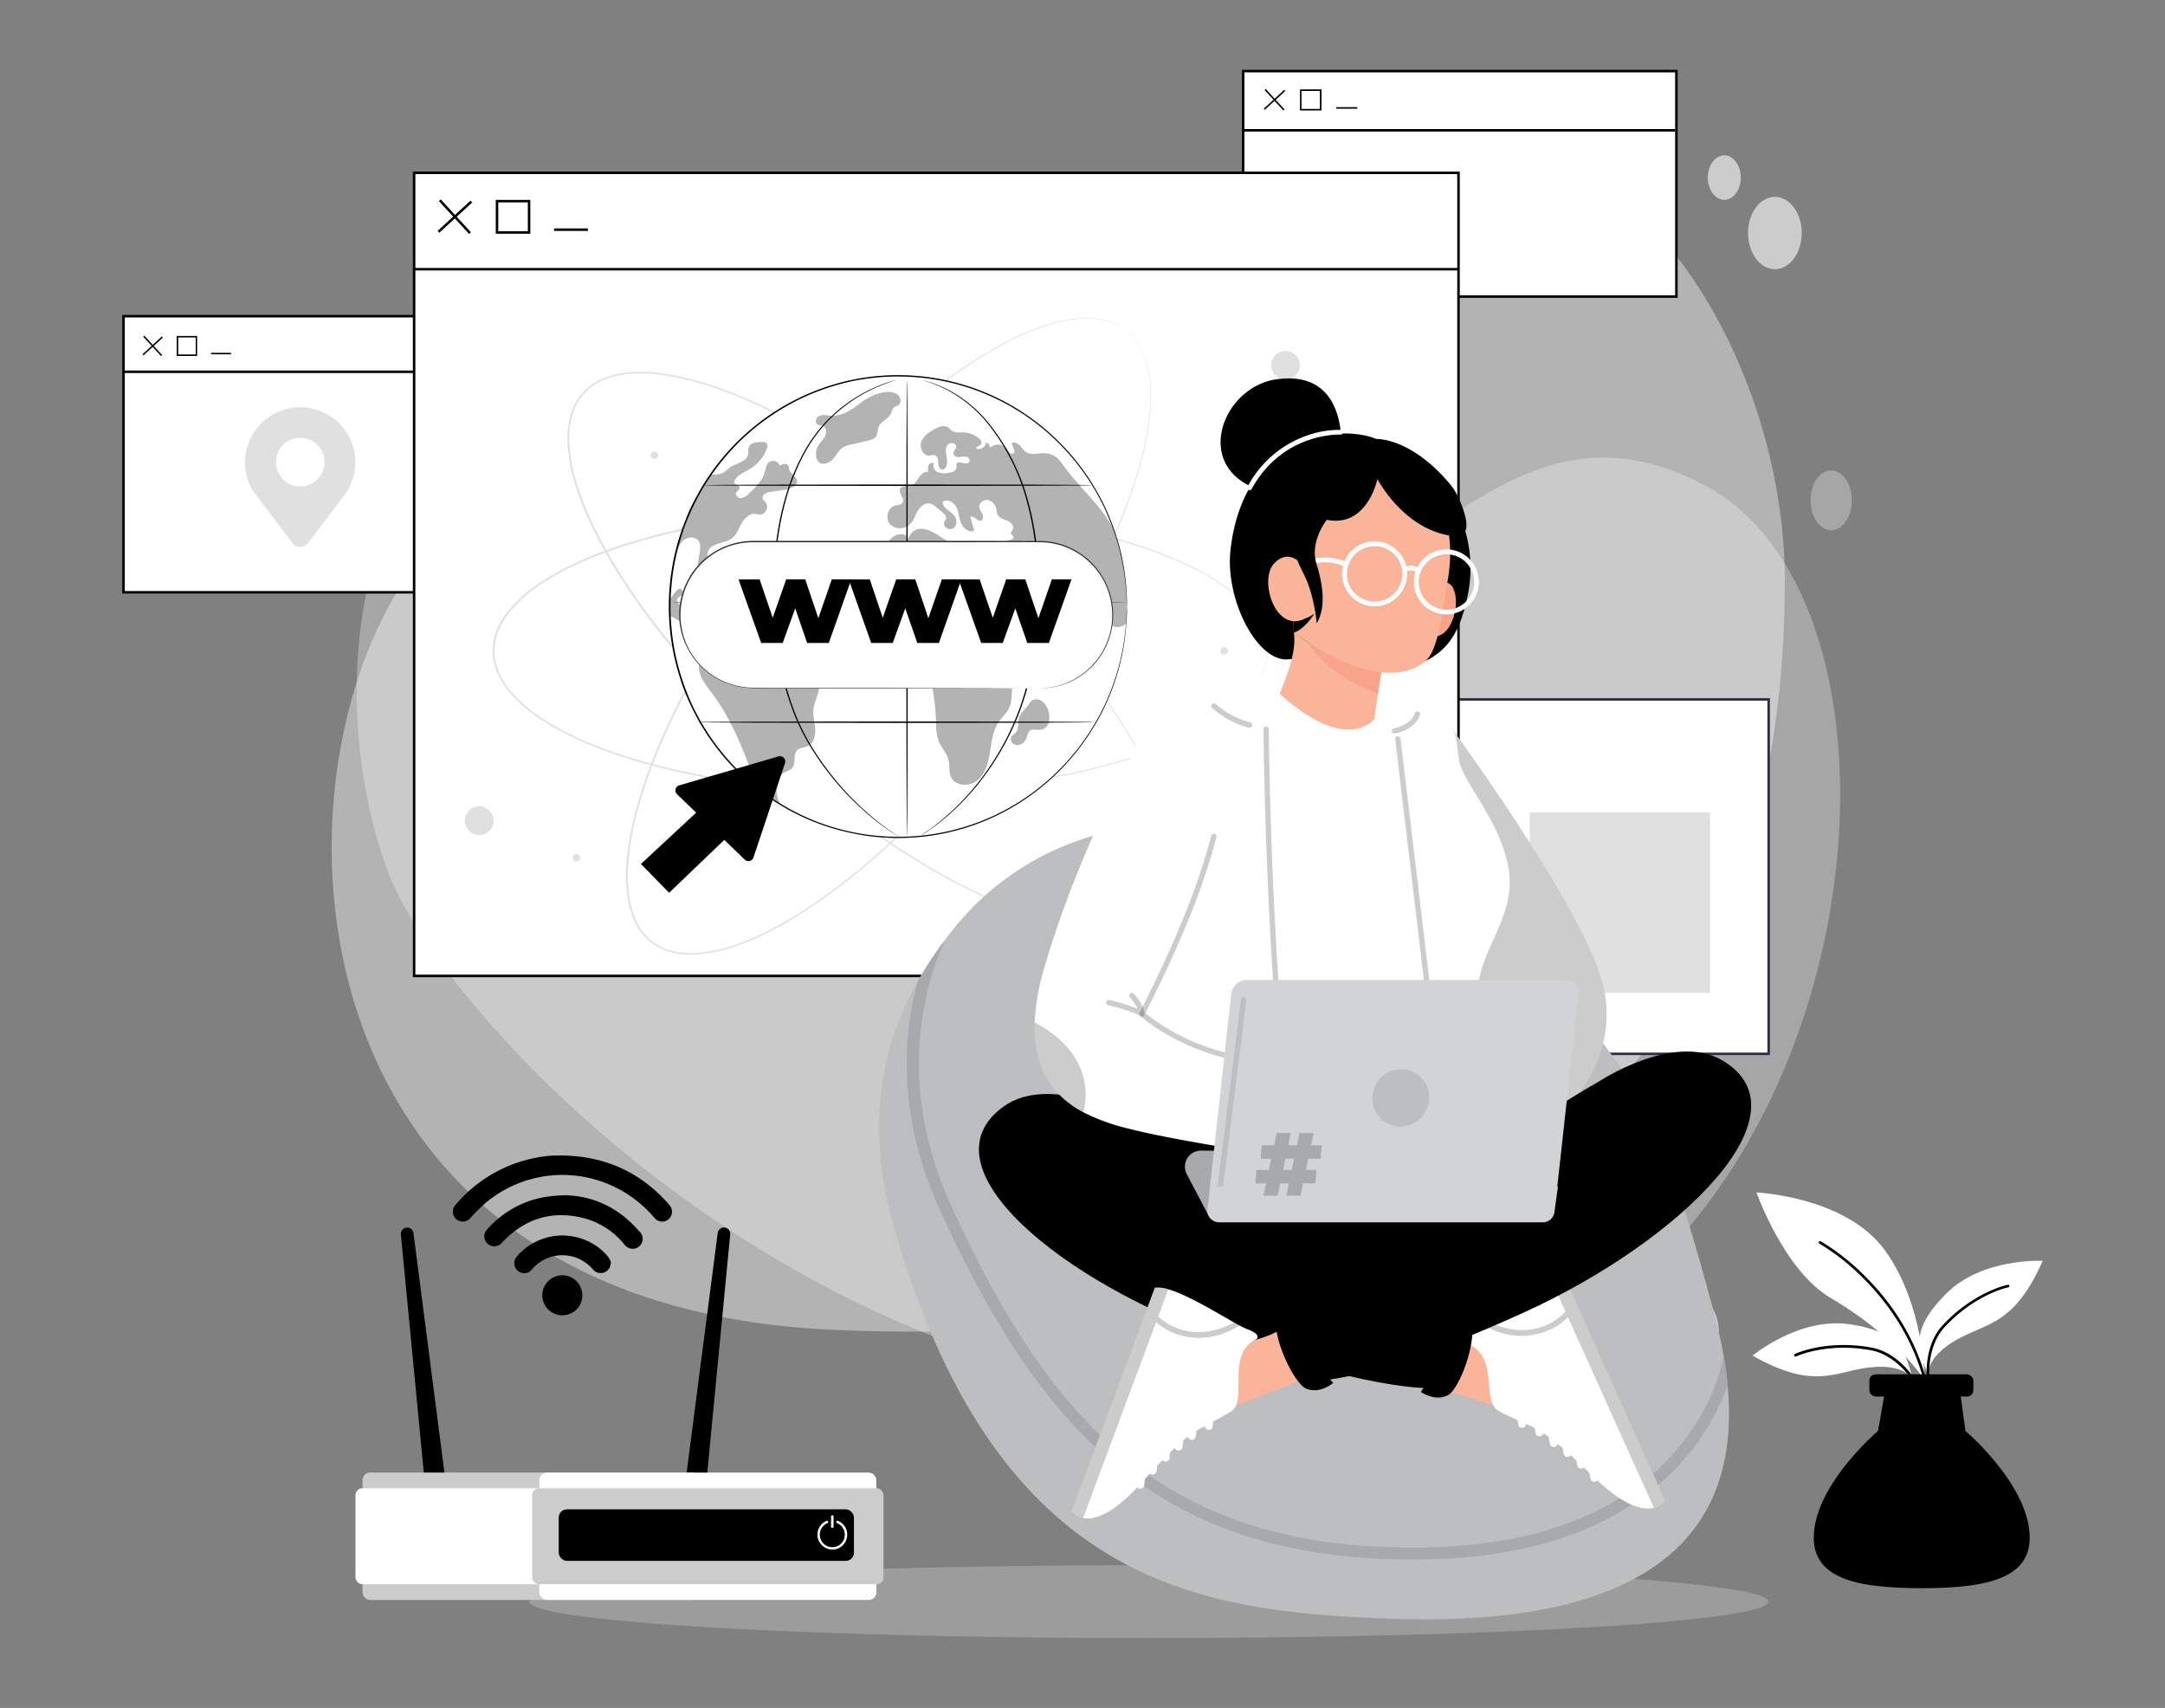  <!DOCTYPE svg PUBLIC "-//W3C//DTD SVG 1.1//EN" "http://www.w3.org/Graphics/SVG/1.1/DTD/svg11.dtd">
<svg id="ed48086c-dc68-4a6e-9db4-b7b5d39ece8b" data-name="f3ce6fc7-bade-429d-9d09-f9fee46ab0fd" xmlns="http://www.w3.org/2000/svg" width="865.76" height="682.89" viewBox="0 0 865.76 682.89">
<rect x="0" y="0" width="865.76" height="682.89" fill="#808080" stroke="none"/>
<defs>
<style xmlns="http://www.w3.org/1999/xhtml">*, ::after, ::before { box-sizing: border-box; }
img, svg { vertical-align: middle; }
</style>
<style xmlns="http://www.w3.org/1999/xhtml">*, body, html { -webkit-font-smoothing: antialiased; }
img, svg { max-width: 100%; }
</style>
</defs>
<g opacity="0.6">
<g opacity="0.5">
<path d="M458.53,242.56c-26.38-5.24-51.39-19.71-73-41.65-32.23-32.77-99.67-88.54-164-60.76-88.74,38.31-89.14,149.14-66,209.35S342.57,586,555.06,558c190.15-25.1,227.2-312.44,125.79-364.44C592.89,148.42,562.88,263.32,458.53,242.56Z" fill="#ffffff" data-primary="true"/>
</g>
<g opacity="0.5">
<ellipse cx="732.27" cy="200.04" rx="8.25" ry="11.96" fill="#ffffff" data-primary="true"/>
</g>
<path d="M194,121.28c2.54-.63,5.09,1.26,6,4.51,1.52,5.55-2.45,11.76-7.81,9h0C187.52,130.15,189.53,122.38,194,121.28Z" fill="#ffffff" data-primary="true"/>
<ellipse cx="709.76" cy="93.17" rx="10.74" ry="14.47" fill="#ffffff" data-primary="true"/>
<g opacity="0.8">
<path d="M226.53,109.87c1.62,7.77-1.75,15.84-7.52,18s-11.76-2.36-13.37-10.13,1.75-15.84,7.52-18S224.91,102.09,226.53,109.87Z" fill="#ffffff" data-primary="true"/>
</g>
<path d="M655.82,545.35c2.4-1.25,5.17,0,6.5,2.94,2.25,5.07-.8,12.17-6.44,10.77h0C650.7,555.69,651.61,547.55,655.82,545.35Z" fill="#ffffff" data-primary="true"/>
<path d="M686.23,526c2.66,7.24.47,16-4.9,19.59s-11.88.64-14.54-6.6-.47-16,4.9-19.59S683.57,518.75,686.23,526Z" fill="#ffffff" data-primary="true"/>
<path d="M696.13,71c0,4.92-3,8.9-6.6,8.9s-6.61-4-6.61-8.9,3-8.9,6.61-8.9S696.13,66.11,696.13,71Z" fill="#ffffff" data-primary="true"/>
</g>
<g opacity="0.4">
<path d="M713.73,232.29c0-79.52-49.15-166.66-110.32-171.93-1.07-.09-2.16-.17-3.25-.24C512.47,54.62,505.79,198.7,426.45,215s-139.93-65.78-234.86-12.26c-85.26,48.07-108.36,318.2,142.16,329C534.18,540.39,713.76,469.54,713.73,232.29Z" fill="#ffffff" data-primary="true"/>
</g>
<rect x="49.39" y="126.43" width="157.22" height="110.39" fill="#fff"/>
<path d="M207.11,237.32H48.89V125.92H207.11Zm-157.22-1H206.11V126.92H49.89Z" fill="#000000" data-secondary="true"/>
<path d="M142.12,184.88A22.06,22.06,0,1,0,101,196h0l.07.09c.84,1.42,1.9,2.45,3,4l12.81,17a4,4,0,0,0,5.57.78,3.61,3.61,0,0,0,.78-.78l12.6-16.66a47.21,47.21,0,0,0,3.2-4.25V196h0A22,22,0,0,0,142.12,184.88Zm-22.06,9.6a9.71,9.71,0,1,1,9.71-9.71h0a9.7,9.7,0,0,1-9.7,9.7Z" fill="#e0e0e0"/>
<rect x="49.39" y="148.15" width="155.84" height="1" fill="#000000" data-secondary="true"/>
<rect x="497.13" y="28.42" width="173.24" height="90.17" fill="#fff"/>
<path d="M670.87,119.09H496.63V27.92H670.87Zm-173.24-1H669.87V28.92H497.63Z" fill="#000000" data-secondary="true"/>
<rect x="505.46" y="279.65" width="201.81" height="141.71" fill="#fff" stroke="#2f2e41" stroke-miterlimit="10"/>
<path d="M525.37,289.68a53.16,53.16,0,0,1-5.56,5.47,51.23,51.23,0,0,1-5.91,5,55.12,55.12,0,0,1,5.56-5.46A52.33,52.33,0,0,1,525.37,289.68Z" fill="#263238"/>
<path d="M524.89,300.61a51.1,51.1,0,0,1-5.46-5.55,52.14,52.14,0,0,1-5-5.9A100.39,100.39,0,0,1,524.89,300.61Z" fill="#263238"/>
<path d="M545.41,300.38a6.07,6.07,0,0,1-.06-.85l-.06-2.22c0-1.92-.1-4.63-.14-7.86l.26.25h-11c0,.07.56-.54.29-.28h0v10.95l-.25-.25c3.23,0,5.94.08,7.86.12l2.22.07a6.07,6.07,0,0,1,.85.06,3.64,3.64,0,0,1-.74.05l-2.22.07c-1.91,0-4.68.1-8,.13h-.24v-11.2h0c-.26.26.35-.35.29-.3h11.22v.25c0,3.33-.09,6.12-.14,8,0,.88,0,1.6-.06,2.22A4.15,4.15,0,0,1,545.41,300.38Z" fill="#263238"/>
<path d="M565.85,299.4a60.9,60.9,0,0,1-11.77,0A59.35,59.35,0,0,1,565.85,299.4Z" fill="#263238"/>
<rect x="611.68" y="324.84" width="72.16" height="72.16" fill="#e0e0e0"/>
<rect x="165.6" y="69.11" width="417.64" height="321.09" fill="#fff"/>
<path d="M583.74,390.7H165.1V68.61H583.74Zm-417.64-1H582.74V69.61H166.1Z" fill="#000000" data-secondary="true"/>
<path d="M464.1,363.18s.35-.5,1.11-1.44l.61-.8c.2-.3.39-.67.61-1.06a16.21,16.21,0,0,0,1.37-2.73c.21-.54.46-1.11.68-1.71s.36-1.29.55-2a14.09,14.09,0,0,0,.45-2.22,22,22,0,0,0,.34-2.42,45.86,45.86,0,0,0-.54-11.7c-1.35-8.74-5-19-10.73-30.22A236.28,236.28,0,0,0,435.49,271a368.13,368.13,0,0,0-34.37-38.61A419,419,0,0,0,356,193.93c-8.43-6.19-17.3-12.22-26.66-17.85a256.09,256.09,0,0,0-29.62-15.55c-10.41-4.52-21.38-8.47-33-10.33a58.22,58.22,0,0,0-17.58-.44,33.07,33.07,0,0,0-8.49,2.46,21.18,21.18,0,0,0-11.51,12.88,32.73,32.73,0,0,0-1.49,8.72,58,58,0,0,0,2.43,17.42c3.17,11.31,8.34,21.76,14,31.59a259.7,259.7,0,0,0,18.82,27.68c6.67,8.67,13.66,16.81,20.77,24.44a421.48,421.48,0,0,0,43.4,40.46,367,367,0,0,0,42.27,29.81,236.56,236.56,0,0,0,38.19,18.88c11.76,4.37,22.41,6.88,31.24,7.22a45.32,45.32,0,0,0,11.68-.8,21.68,21.68,0,0,0,2.37-.61,12.35,12.35,0,0,0,2.13-.7l1.91-.76c.58-.29,1.11-.6,1.62-.88a17.94,17.94,0,0,0,2.57-1.67c.34-.26.68-.49,1-.73l.74-.69c.85-.83,1.31-1.24,1.31-1.24l-1.27,1.29-.71.71c-.29.24-.62.47-1,.74a15.56,15.56,0,0,1-2.55,1.71c-.51.28-1,.6-1.62.9l-1.92.78a13.5,13.5,0,0,1-2.14.73,21.9,21.9,0,0,1-2.38.62,45.3,45.3,0,0,1-11.73.87c-8.88-.3-19.57-2.79-31.37-7.12a234.76,234.76,0,0,1-38.35-18.77A365.9,365.9,0,0,1,326.7,316a419.4,419.4,0,0,1-43.51-40.46c-7.13-7.68-14.13-15.83-20.84-24.51a258.89,258.89,0,0,1-18.88-27.77c-5.7-9.86-10.89-20.36-14.1-31.75a59.06,59.06,0,0,1-2.44-17.62,33.54,33.54,0,0,1,1.52-8.89,21.85,21.85,0,0,1,11.86-13.33,33.32,33.32,0,0,1,8.69-2.52,59.49,59.49,0,0,1,17.77.43c11.68,1.89,22.7,5.86,33.14,10.4A257.65,257.65,0,0,1,329.6,175.5c9.39,5.67,18.28,11.7,26.66,17.9A418.13,418.13,0,0,1,401.4,232a367.53,367.53,0,0,1,34.46,38.78,235.78,235.78,0,0,1,23,36c5.66,11.25,9.34,21.58,10.66,30.37a45.71,45.71,0,0,1,.47,11.74,18.53,18.53,0,0,1-.35,2.45,16.88,16.88,0,0,1-.48,2.22l-.56,2c-.23.61-.49,1.17-.7,1.72a16.45,16.45,0,0,1-1.42,2.73c-.23.39-.42.75-.63,1.06l-.62.79Z" fill="#e0e0e0"/>
<path d="M506.75,260.23s-.07-.61-.17-1.8a4.81,4.81,0,0,0-.07-1c-.08-.36-.16-.76-.25-1.19a14.93,14.93,0,0,0-.8-3c-.2-.55-.37-1.11-.62-1.73s-.6-1.19-.91-1.84a14.94,14.94,0,0,0-1.11-1.94,20.9,20.9,0,0,0-1.37-2,45.6,45.6,0,0,0-8.17-8.37c-6.83-5.63-16.45-10.84-28.14-15.42a238.07,238.07,0,0,0-41.1-11.4,367.29,367.29,0,0,0-51.33-5.94,421,421,0,0,0-59.32,1.3c-10.4,1-21,2.43-31.79,4.45a257.19,257.19,0,0,0-32.46,8.13c-10.77,3.55-21.59,7.92-31.48,14.23a58.55,58.55,0,0,0-13.39,11.42,32.7,32.7,0,0,0-4.7,7.48,21.23,21.23,0,0,0,0,17.28,32.55,32.55,0,0,0,4.7,7.49,57.61,57.61,0,0,0,13.41,11.39c9.88,6.32,20.7,10.69,31.48,14.24a257,257,0,0,0,32.46,8.09c10.77,2,21.4,3.45,31.81,4.44a422.41,422.41,0,0,0,59.31,1.29,367.7,367.7,0,0,0,51.36-5.93,237,237,0,0,0,41.1-11.41c11.67-4.58,21.29-9.79,28.12-15.41a46.24,46.24,0,0,0,8.18-8.36c.54-.66.92-1.39,1.36-2a15.63,15.63,0,0,0,1.11-2c.33-.63.63-1.25.92-1.83a17.82,17.82,0,0,0,.62-1.73,16.39,16.39,0,0,0,.8-3c.09-.43.2-.82.24-1.19s.06-.7.08-1c.1-1.19.17-1.8.17-1.8s0,.61-.09,1.8a4.81,4.81,0,0,1-.07,1l-.22,1.2a17.18,17.18,0,0,1-.78,3c-.19.55-.38,1.11-.61,1.75s-.59,1.2-.9,1.86a15.63,15.63,0,0,1-1.11,2,19,19,0,0,1-1.36,2,45.1,45.1,0,0,1-8.17,8.45c-6.83,5.69-16.46,11-28.16,15.55a234.41,234.41,0,0,1-41.1,11.52,364.05,364.05,0,0,1-51.52,6.06,421.75,421.75,0,0,1-59.37-1.19c-10.42-1-21.11-2.41-31.85-4.44a258.76,258.76,0,0,1-32.56-8.15c-10.8-3.55-21.68-7.93-31.64-14.3a59,59,0,0,1-13.57-11.52,33.68,33.68,0,0,1-4.79-7.67,21.73,21.73,0,0,1,0-17.83,34.13,34.13,0,0,1,4.79-7.65,59.22,59.22,0,0,1,13.58-11.52c10-6.36,20.83-10.74,31.64-14.29a254.83,254.83,0,0,1,32.55-8.16c10.78-2,21.43-3.44,31.85-4.44A417.28,417.28,0,0,1,372.71,204a365.67,365.67,0,0,1,51.42,6,235.31,235.31,0,0,1,41.1,11.53c11.7,4.61,21.33,9.87,28.16,15.55a45.41,45.41,0,0,1,8.17,8.45,21.55,21.55,0,0,1,1.36,2.06,15.63,15.63,0,0,1,1.11,2l.9,1.86c.23.6.42,1.2.61,1.74a17.18,17.18,0,0,1,.78,3c.08.43.18.83.22,1.2s0,.67.07,1C506.73,259.62,506.75,260.23,506.75,260.23Z" fill="#e0e0e0"/>
<path d="M450.23,132.07l-1.52-1-.83-.55c-.32-.19-.7-.35-1.11-.54a15.91,15.91,0,0,0-2.83-1.17c-.56-.18-1.12-.4-1.76-.57l-2-.41a11.86,11.86,0,0,0-2.22-.3c-.81-.1-1.63-.15-2.45-.17a45.44,45.44,0,0,0-11.61,1.33c-8.64,2-18.66,6.36-29.42,12.8A235.59,235.59,0,0,0,360.29,167a367.9,367.9,0,0,0-36.12,37,421.44,421.44,0,0,0-35.33,47.67c-5.55,8.83-11,18.11-16,27.84a257.49,257.49,0,0,0-13.47,30.63c-3.8,10.69-7,21.92-8,33.61a58.46,58.46,0,0,0,.78,17.56,32.79,32.79,0,0,0,3,8.31,21.08,21.08,0,0,0,13.64,10.59,33.47,33.47,0,0,0,8.81.88,58.25,58.25,0,0,0,17.21-3.59c11.06-3.94,21.11-9.82,30.55-16.16a253.49,253.49,0,0,0,26.32-20.67c8.18-7.27,15.83-14.79,23-22.41a421.62,421.62,0,0,0,37.37-46.08A370.09,370.09,0,0,0,438.82,228,237.85,237.85,0,0,0,455,188.44c3.54-12,5.32-22.84,5.05-31.67a46.28,46.28,0,0,0-1.6-11.59,19.3,19.3,0,0,0-.78-2.33,13.2,13.2,0,0,0-.84-2.07l-.9-1.85c-.32-.55-.68-1.11-1-1.55a16.86,16.86,0,0,0-1.84-2.45c-.29-.33-.54-.66-.8-.92s-.52-.48-.74-.68c-.88-.8-1.33-1.23-1.33-1.23s.48.39,1.38,1.18l.76.67c.26.26.51.58.81.91A15.79,15.79,0,0,1,455,137.3c.32.49.68,1,1,1.55l.91,1.85a14.12,14.12,0,0,1,.86,2.09,23.7,23.7,0,0,1,.8,2.33,45.33,45.33,0,0,1,1.67,11.64c.31,8.89-1.43,19.72-4.94,31.79a235.84,235.84,0,0,1-16.09,39.56,364.37,364.37,0,0,1-26.74,44.32,420.92,420.92,0,0,1-37.36,46.13c-7.17,7.64-14.82,15.19-23,22.47a257.19,257.19,0,0,1-26.37,20.74c-9.44,6.37-19.56,12.28-30.7,16.25a58.75,58.75,0,0,1-17.42,3.66,33.25,33.25,0,0,1-9-.9,21.88,21.88,0,0,1-14.08-10.93,33.39,33.39,0,0,1-3.1-8.49,59.2,59.2,0,0,1-.8-17.77c1.11-11.78,4.28-23,8.09-33.77a258,258,0,0,1,13.5-30.7c5-9.76,10.42-19,16-27.88a417.26,417.26,0,0,1,35.43-47.7A364.93,364.93,0,0,1,360,166.59a234.51,234.51,0,0,1,34.3-25.42c10.81-6.42,20.88-10.81,29.55-12.73a45.64,45.64,0,0,1,11.7-1.28,20.05,20.05,0,0,1,2.45.19,12.77,12.77,0,0,1,2.22.32l2,.42c.62.18,1.21.4,1.75.59a16.07,16.07,0,0,1,2.83,1.21c.4.2.77.37,1.11.56l.84.56Z" fill="#e0e0e0"/>
<circle cx="191.63" cy="328.14" r="5.74" fill="#e0e0e0"/>
<path d="M519.83,146.05a5.75,5.75,0,1,1-5.76-5.74h0A5.76,5.76,0,0,1,519.83,146.05Z" fill="#e0e0e0"/>
<circle cx="230.52" cy="342.97" r="1.46" fill="#e0e0e0"/>
<path d="M263.13,182a1.47,1.47,0,1,1-1.47-1.47h0a1.46,1.46,0,0,1,1.46,1.46Z" fill="#e0e0e0"/>
<path d="M491,260.23a1.47,1.47,0,1,1-1.48-1.46h0A1.47,1.47,0,0,1,491,260.23Z" fill="#e0e0e0"/>
<path d="M511.25,192.16a1.46,1.46,0,1,1-1.47-1.45h0a1.45,1.45,0,0,1,1.46,1.44Z" fill="#e0e0e0"/>
<ellipse cx="359.17" cy="242.44" rx="91.55" ry="92.17" fill="#ffffff" data-primary="true"/>
<g opacity="0.3">
<path d="M325.27,283.52c.48-4,3.6-8.08,1.81-11.7-2-4.05-7.89-3.39-12-5.2-5.76-2.53-7.54-9.69-11.32-14.75-3.33-4.51-11.25-9.49-17.24-8.12-4.35,1-5.84,3.58-6.28,6.76l-.56-.09c-1.61-.17-3.49-.25-4.38-1.58-1-1.56,0-3.86-1.11-5.38a8.73,8.73,0,0,0-2.29-1.71c-.78-.56-1.45-1.59-1-2.43s1.41-.86,1.92-1.51a1.5,1.5,0,0,0,0-1.82c-1.66-2-3.49,2-4.45,3a9.73,9.73,0,0,1-.74.69h0v6.49a14.78,14.78,0,0,1,2.82,1.39c1.79,1,3.77,2.38,3.89,4.44a1.75,1.75,0,0,0,.19,1,1.54,1.54,0,0,0,.85.43,25.14,25.14,0,0,0,4.65.64c0,1.85.16,3.77.13,5.56,0,2.64-.91,5.26-.62,7.89.42,3.71,3,6.75,5.24,9.73,8.54,11.41,13.15,24.5,18.15,37.92h0c.92.73,2.22,1.72,3.2,2.4.76.54,1.46,1,2.22,1.53l2.22,1.46c.56.35.68.44,1.25.77-.08-.15,0,.13,0,0-2-4.44-2-10.54,2.31-12.73a9.18,9.18,0,0,0,2.44-1.28c1.94-1.83.36-5.56,2.28-7.41,1.11-1,2.78-1,4.13-1.56,2.41-1.11,3.2-4.21,3-6.87S325,286.17,325.27,283.52Z"/>
</g>
<g opacity="0.3">
<path d="M273.3,216.06c1.72-1.47,4.67-1.64,6,.18,1,1.3.73,3.09.49,4.68-.33,2.15-.67,4.29-1,6.43a3.38,3.38,0,0,0,.09,1.94c.63,1.35,2.86,1.11,3.72-.13a5.89,5.89,0,0,0,.53-4.35,8.36,8.36,0,0,1,0-4.44c1.46-3.45,6.6-2.93,9.58-5.17,1.85-1.39,2.67-3.72,3.78-5.76s2.94-4.09,5.26-4c.78,0,1.54.32,2.33.29a3.13,3.13,0,0,0,2.66-3.51,3.19,3.19,0,0,0-.66-1.53,5.91,5.91,0,0,1-1-1,1.91,1.91,0,0,1,.73-2.22,5.36,5.36,0,0,1,2.43-.78l5.87-.93c2.15-.34,4.92-1.45,4.62-3.6-.27-1.88-2.8-2.71-3.18-4.57a6.25,6.25,0,0,0-.24-1.36c-.59-1.19-2.38-.71-3.52-.07a2.83,2.83,0,0,0-3.62-1.73,2.92,2.92,0,0,0-.68.35c-1.11,1-1.3,2.64-1.71,4.07-1,3.48-3.72,6.12-6.36,8.56a5.27,5.27,0,0,1-3.08,1.74c-1.2.06-2.47-1.23-1.91-2.29.37-.72,1.42-1.11,1.31-2s-1.91-.93-2.23-1.91c.7-2.86,4-4,6.5-5.55a15.65,15.65,0,0,0,6.67-8.18,2.07,2.07,0,0,0,.09-1.67c-.38-.73-1.36-.84-2.23-.84-1.94,0-4.35.22-5.06,2-.38,1-.1,2.07-.33,3.08-.68,3-4.81,3.34-7.33,5.15a22.68,22.68,0,0,1-2.85,2.22,10.67,10.67,0,0,1-3.84.62H284c-.8,1.11-1.42,2.12-2.16,3.27s-1.49,2.43-2.17,3.61a90,90,0,0,0-7.77,17.77c-.72,2.16-1.33,4.44-1.87,6.73s-.92,4.35-1.3,6.66a25.64,25.64,0,0,0,1.65-5.76C270.91,219.81,271.63,217.48,273.3,216.06Z"/>
</g>
<g opacity="0.3">
<path d="M350.24,174.65c.85-1.12.61-2.77,1.17-4.08.93-2.22,3.83-3,4.83-5.11.39-.82.49-1.83,1.11-2.45s1.4-.62,2-1.11c1.35-1,.79-3.38-.65-4.29-3.58-2.3-10.19.35-13.33,2.59-4,2.89-7.88,6.36-13.19,6-1.46-.09-3-.5-4.36,0s-2.22,2.57-1,3.44c.66.49,1.59.34,2.33.69,1.37.63,1.5,2.62.84,4s-1.87,2.37-2.66,3.66a6.78,6.78,0,0,0-1,4.19,3.83,3.83,0,0,0,1.25,2.69c1.64,1.32,4.15.19,5.55-1.4s2.37-3.63,4.18-4.7a10.5,10.5,0,0,1,3-1l6.92-1.64A5,5,0,0,0,350.24,174.65Z"/>
</g>
<g opacity="0.3">
<path d="M450.7,241.74c0-1.32,0-2.62-.12-3.92s-.12-2.62-.25-3.91c-.1-1-.2-2.09-.34-3.12s-.28-2.34-.46-3.42a82.2,82.2,0,0,0-2-9.19c-.34-1.2-.92-2.47-1.3-3.65s-.8-2.34-1.23-3.49h0c-.47-.87-1-1.73-1.49-2.56-5.09-8-12.47-14.37-18.06-22.08-1.83-2.5-3.24-4.58-6.48-5.07-4.77-.73-7.19,2-10.58-2.54-.91-1.22-2.51-2.36-3.86-1.62.35,1,.71,1.93,1.06,2.92a1.24,1.24,0,0,1,.11.63c-.07.69-1.11.88-1.67.5a6.09,6.09,0,0,1-1.26-1.64,4.71,4.71,0,0,0-6.6-.82,3.47,3.47,0,0,0-.29.25,2.59,2.59,0,0,0-1.52-2.13,3.14,3.14,0,0,1-3.58,2.61l-.35-.08c-.28-.89,1.3-1,1.85-1.8s-.1-1.7-.75-2.29a10,10,0,0,0-6.3-2.44c-1.47,0-3,.24-4.32-.51-.74-.44-1.26-1.11-2-1.58-1.62-.91-3.63-.08-5.25.82-2.22,1.24-4.51,2.79-5.28,5.2s.95,5.67,3.47,5.37a5,5,0,0,1,1.92-.23,2.32,2.32,0,0,1,1.38,2.23,6.79,6.79,0,0,0,.42,2.71c.44.81,1.76,1.21,2.22.44,1.19-1.11,1-3,.75-4.63s-.62-3.42.33-4.74,3.72-.9,3.53.72c-.11,1-1.2,1.65-1.11,2.62s1.25,1.51,2.23,1.47a10.67,10.67,0,0,1,2.93-.15c1,.23,1.74,1.49,1,2.22-1.2,1.37-4.33-1-4.95.74a5.31,5.31,0,0,0,0,1.38c-.11,1.43-1.9,1.94-3.33,2.11a7.91,7.91,0,0,1-4.23-.3c-1.28-.61-2.16-2.31-1.43-3.52a1.62,1.62,0,0,0-2.17.7.54.54,0,0,1,0,.11,4.66,4.66,0,0,0-.17,2.64c-1.5-.34-2.85.94-3.71,2.22s-1.69,2.75-3.15,3.21-3.5-.17-4.27,1.16c-1,1.75,1.89,4,.88,5.67-.58,1-2,.94-3.07,1.24-2.91.83-3.93,5.09-1.94,7.36s5.95,2.14,8.05,0c1.47-1.49,2.06-3.59,3.11-5.39s3.06-3.41,5.06-2.82a5.85,5.85,0,0,1,2.08,1.3l2.91,2.44c.62.52,1.3,1.18,1.24,2s-.57,1.11-.78,1.77c-.61,1.75,1.92,3.42,3.51,2.46s1.78-3.41.69-4.91c-1.51-2.09-4.91-3.13-4.82-5.71,1.73-1.42,4.44.07,5.49,2.09s1,4.37,1.9,6.44,3.24,3.93,5.24,2.91c-.52-1.79-1-3.57-1.55-5.35,1.27-1,2.73,1.82,4.25,1.36.93-.29,1-1.63.64-2.53A12.23,12.23,0,0,1,391.6,203c-.29-1.76,1.67-3.33,3.45-3.05a4.55,4.55,0,0,1,3.39,3.74,8.62,8.62,0,0,0,.46,2.07c.67,1.39,2.39,1.81,3.81,2.39s2.91,2,2.33,3.43c-.28.62-.94,1.22-.7,1.85s1,.81,1,1.43c0,.39-.43.67-.81.83-.95.4-2,.52-2.92,1A2.64,2.64,0,0,0,400,219c.12,1.44,1.84,2.14,2.65,3.33s.67,2.67,1.12,4a14.18,14.18,0,0,0,2.22,3.16c2.41,3.34,3,7.49,4.14,11.38.52,1.74,1.48,3.7,3.28,4a5.58,5.58,0,0,0,2.9-.55c2.58-1,5.27-2.14,7.08-4.24s2.45-5.55.57-7.62a1.44,1.44,0,0,0-.88-.56,2.65,2.65,0,0,0-1.36.47,3.88,3.88,0,0,1-4.05-.86,11.68,11.68,0,0,1-2.4-3.61l-2.14-4.33a2.55,2.55,0,0,1,3.1.28,16.59,16.59,0,0,1,2.11,2.62c2.17,2.69,5.71,3.88,9.14,4.28a8.8,8.8,0,0,1,2.58.54c2.56,1.17,3.33,5,6,5.76a18.35,18.35,0,0,1,2.31.52,4.32,4.32,0,0,1,1.92,2.87,45.85,45.85,0,0,0,1.7,6.41c.88,2,2.69,3.86,4.89,3.89a5.12,5.12,0,0,0,3.62-1.58c.12-2,.25-4.07.25-6.1C450.73,242.58,450.73,242.16,450.7,241.74Z"/>
</g>
<g opacity="0.3">
<path d="M413.65,279.68c-1.36.27-1.63,1.11-2.37,2.08-1,1.32-2.35,2.63-3.22,3.93-1.49,2.22-.15,5.63-2.11,7.48-.44.31-.86.65-1.27,1a2.31,2.31,0,0,0,.47,3.2,3.14,3.14,0,0,0,3.41.06,5,5,0,0,0,2.08-2.86,4.88,4.88,0,0,1,1.12-2.33c1.11-1,2.86-.26,4.34-.47C422.32,291,419.62,278.57,413.65,279.68Z"/>
</g>
<g opacity="0.3">
<path d="M415.78,262.44c3.62-3.12,5.07-10.18.59-11.82-1.7-.62-3.66-.12-5.35-.77-2.22-.85-3.22-3.34-4-5.56q-3.12-8.74-6.25-17.48c-1.26-3.51-3.17-7.58-6.86-8.1-2.08-.29-4.12.71-6.19,1.11-7.16,1.3-19.19-16-24.63-4.35-.76-3.18-5.91-2-7.55.83s-2,6.53-4.6,8.49c-2,1.49-4.9,1.57-6.53,3.45-1.12,1.32-1.34,3.2-1.48,4.94-.28,3.33-.55,6.67-.82,10-.23,2.69-.42,5.56.92,7.9s4.8,3.64,6.78,1.83c.93-.83,1.3-2.1,2.06-3.09a5.2,5.2,0,0,1,5.34-1.84,9,9,0,0,1,4.07,2.87c9.31,10,12.64,24.29,13.05,38a21.81,21.81,0,0,0,1,7.4c1.11,2.74,3.33,4.93,4,7.78.52,2.22,0,4.6,1,6.66,1.73,3.77,7.52,3.94,10.67,1.22s4.25-7.05,4.88-11.1,1.11-8.43,3.33-11.89c1.42-2.14,3.52-3.86,4.51-6.23,1.4-3.33.37-7.25,1.66-10.62C407.15,267.54,412.17,265.58,415.78,262.44Z"/>
</g>
<path d="M450.61,242.53s0-.51-.07-1.49,0-2.46-.18-4.37a95.71,95.71,0,0,0-2.59-16.57A91.59,91.59,0,0,0,444,208.59a88.19,88.19,0,0,0-6.33-13,92.41,92.41,0,0,0-23.12-26.19,90.88,90.88,0,0,0-74.34-16.88A98.13,98.13,0,0,0,328,156.11a91.42,91.42,0,0,0-42.36,32.21,89.18,89.18,0,0,0-7.4,12.06c-1.11,2.1-2.07,4.3-3,6.49a60.67,60.67,0,0,0-2.5,6.79,90.65,90.65,0,0,0-3.45,14.17,101,101,0,0,0-1.17,14.74,99.64,99.64,0,0,0,1.17,14.74,91.16,91.16,0,0,0,3.45,14.19c.72,2.31,1.62,4.54,2.5,6.77a64.76,64.76,0,0,0,3,6.5,89.18,89.18,0,0,0,7.4,12.06A91.55,91.55,0,0,0,328,329.05a97.52,97.52,0,0,0,12.22,3.53,88.34,88.34,0,0,0,12.22,1.74A89.38,89.38,0,0,0,376.1,333a90.59,90.59,0,0,0,38.49-17.29,92.63,92.63,0,0,0,23.12-26.21,87.19,87.19,0,0,0,6.34-12.95A93.59,93.59,0,0,0,447.77,265a95.71,95.71,0,0,0,2.59-16.57c.16-1.91.13-3.34.18-4.37s.07-1.49.07-1.49v1.49c0,1,0,2.46-.14,4.38a91.29,91.29,0,0,1-6.17,28.19,87.1,87.1,0,0,1-6.31,13A92.92,92.92,0,0,1,414.84,316a90.71,90.71,0,0,1-62.4,18.8A88.65,88.65,0,0,1,340.1,333a95.58,95.58,0,0,1-12.31-3.54,92,92,0,0,1-42.66-32.37A88.16,88.16,0,0,1,277.69,285c-1.11-2.11-2.09-4.32-3.06-6.53a61.2,61.2,0,0,1-2.51-6.82,90.92,90.92,0,0,1-3.47-14.28,92.81,92.81,0,0,1,0-29.66,91.07,91.07,0,0,1,3.47-14.27c.73-2.32,1.63-4.57,2.52-6.81a63.46,63.46,0,0,1,3.05-6.53,92.17,92.17,0,0,1,50.1-44.5A95.83,95.83,0,0,1,340.1,152a91,91,0,0,1,74.73,17.05A92.57,92.57,0,0,1,438,195.42a87.1,87.1,0,0,1,6.31,13,91.48,91.48,0,0,1,6.17,28.22c.15,1.92.1,3.33.14,4.38A10.87,10.87,0,0,1,450.61,242.53Z" fill="#000000" data-secondary="true"/>
<path d="M362.71,334.78c-.16,0-.29-40.91-.29-91.38s.13-91.38.29-91.38.29,40.91.29,91.38S362.84,334.78,362.71,334.78Z" fill="#000000" data-secondary="true"/>
<path d="M367.91,334.29s.15-.12.46-.33l1.35-.93c1.21-.78,2.94-2,5.1-3.72a99.74,99.74,0,0,0,16.32-16.41A107.34,107.34,0,0,0,407.8,283a130.49,130.49,0,0,0,7.38-41.28c.29-14.92-1.21-29.24-4.68-41.72a84.62,84.62,0,0,0-15.37-30.48,53.51,53.51,0,0,0-9.43-9.17,49.47,49.47,0,0,0-8.49-5.19,59,59,0,0,0-5.83-2.39l-1.56-.53-.53-.2.54.14,1.58.48a54.1,54.1,0,0,1,5.9,2.29,50.4,50.4,0,0,1,8.59,5.13,53.62,53.62,0,0,1,9.55,9.19A84.46,84.46,0,0,1,411,199.84c3.52,12.54,5,26.89,4.74,41.89a129.8,129.8,0,0,1-7.48,41.44,107.25,107.25,0,0,1-16.84,30,97.62,97.62,0,0,1-16.49,16.33c-2.22,1.66-3.94,2.88-5.17,3.63l-1.39.88Z" fill="#000000" data-secondary="true"/>
<path d="M359.51,334.6l-.5-.28-1.41-.9c-1.25-.76-3-2-5.29-3.66a113.42,113.42,0,0,1-27.05-29.32,85.59,85.59,0,0,1-8.41-16.79,121.62,121.62,0,0,1-5.5-20,143.85,143.85,0,0,1-2.22-22.21c-.3-15.26,1.24-29.91,4.94-42.65a86.76,86.76,0,0,1,7.07-17.4,59,59,0,0,1,9.6-13.24,60.75,60.75,0,0,1,19.43-13.39,53.27,53.27,0,0,1,6-2.22l1.61-.48.56-.14-.54.2-1.58.53c-1.4.47-3.43,1.22-6,2.34A61.42,61.42,0,0,0,331,168.45a59.23,59.23,0,0,0-9.48,13.18,87.34,87.34,0,0,0-7,17.33c-3.64,12.67-5.17,27.27-4.87,42.49a143.42,143.42,0,0,0,2.22,22.08,120.64,120.64,0,0,0,5.44,19.93,86.42,86.42,0,0,0,8.32,16.73,115.71,115.71,0,0,0,26.77,29.39c2.22,1.68,4,2.95,5.22,3.75l1.39.94A5.39,5.39,0,0,1,359.51,334.6Z" fill="#000000" data-secondary="true"/>
<path d="M450.73,240.9c0,.17-40.74.29-91,.29s-91-.12-91-.29,40.72-.28,91-.28S450.73,240.8,450.73,240.9Z" fill="#263238"/>
<path d="M436.73,194c0,.17-34.76.29-77.62.29s-77.62-.12-77.62-.29,34.75-.29,77.62-.29S436.73,193.8,436.73,194Z" fill="#000000" data-secondary="true"/>
<path d="M437.73,288.75c0,.16-35.55.29-79.38.29s-79.39-.13-79.39-.29,35.54-.29,79.39-.29S437.73,288.57,437.73,288.75Z" fill="#000000" data-secondary="true"/>
<path d="M415.58,275.24H301.16a29.35,29.35,0,0,1-29.35-29.33h0a29.36,29.36,0,0,1,29.35-29.36H415.58a29.34,29.34,0,0,1,29.33,29.36h0A29.34,29.34,0,0,1,415.58,275.24Z" fill="#fff"/>
<path d="M415.58,275.24l1.11-.08a25,25,0,0,0,3.11-.31,28.66,28.66,0,0,0,11.2-4.11,32.81,32.81,0,0,0,3.34-2.4l1.63-1.5c.58-.5,1-1.11,1.59-1.69a29.28,29.28,0,0,0,5.28-8.77,28.79,28.79,0,0,0,1.9-11.58,29.44,29.44,0,0,0-3.41-12.68,29.92,29.92,0,0,0-9.76-10.61,31.88,31.88,0,0,0-7-3.33,28.9,28.9,0,0,0-7.88-1.37c-11-.09-22.74,0-35.09,0H301.16a28.91,28.91,0,0,0-28.7,24.67,28.59,28.59,0,0,0,.16,9.85,29.68,29.68,0,0,0,3.33,9.06,29.34,29.34,0,0,0,13.82,12.22,31.67,31.67,0,0,0,8.77,2.22c3,.22,6,.1,8.89.13h47.62l44.29.09h12l-12,.06-44.29.08H307.43c-2.93,0-5.89.1-8.89-.12a32.06,32.06,0,0,1-8.88-2.22,29.81,29.81,0,0,1-17.55-21.72,29.45,29.45,0,0,1,9.51-27.5,29.91,29.91,0,0,1,19.53-7.37h80.44c12.36,0,24.1,0,35.11.07a28.2,28.2,0,0,1,11.68,2.9,27.58,27.58,0,0,1,3.4,1.9,29.53,29.53,0,0,1,6,44.19,20,20,0,0,1-1.61,1.7l-1.67,1.5a28.8,28.8,0,0,1-3.39,2.4,28.23,28.23,0,0,1-11.27,4,21.77,21.77,0,0,1-3.12.26Z" fill="#263238"/>
<path d="M340.43,231.65l-9,25.42h-8.67L318,243.24l-5,13.83h-8.62l-9.05-25.42h8.44L309,247l5.4-15.38H322l5.24,15.55,5.4-15.55Z" fill="#000000" data-secondary="true"/>
<path d="M384.45,231.65l-9,25.42h-8.63L362,243.24l-5,13.83h-8.62l-9-25.42h8.44L353,247l5.39-15.38H366l5.24,15.55,5.4-15.55Z" fill="#000000" data-secondary="true"/>
<path d="M428.48,231.65l-9.05,25.42H410.8L406,243.24l-5,13.83h-8.63l-9.05-25.42h8.44L397,247l5.38-15.38H410l5.25,15.55,5.39-15.55Z" fill="#000000" data-secondary="true"/>
<path d="M311.29,302.44,271.63,314a2.13,2.13,0,0,0-1.44,2.64h0a2.08,2.08,0,0,0,.56.92l27.07,26.16a2.13,2.13,0,0,0,3-.06,2.25,2.25,0,0,0,.48-.8l12.61-37.71a2.14,2.14,0,0,0-1.35-2.7A2.2,2.2,0,0,0,311.29,302.44Z" fill="#000000" data-secondary="true"/>
<polygon points="256.31 345.44 284.27 319.46 295.41 330.28 267.58 356.96 256.31 345.44" fill="#000000" data-secondary="true"/>
<path d="M536.24,180.81s3.76-33.4-25.87-29.16c-19.37,2.76-31.35,29-13.64,40.92S536.24,180.81,536.24,180.81Z" fill="#000000" data-secondary="true"/>
<g opacity="0.22">
<ellipse cx="459.42" cy="640.39" rx="247.75" ry="14.58" fill="#ffffff" data-primary="true"/>
</g>
<path d="M556.54,647.21c-77.4-2.72-157.46-13.28-198.9-155.91-12.32-42.4-4.31-74.51,9.21-98.71a146.43,146.43,0,0,1,10.81-16.51h0c1.43-1.9,2.88-3.74,4.33-5.52,30.24-37.08,81-50.38,125.92-34,25.22,9.19,57.56,22.78,86.4,40.45,58,35.51,71.54,76,90.47,145.46,1.63,6,3.25,12.65,4.49,19.75.66,3.8,1.21,7.71,1.58,11.69C695.05,598.32,677.92,651.47,556.54,647.21Z" fill="#bcbec0"/>
<path d="M690.85,553.91a91.18,91.18,0,0,1-11.11,21.56c-14.64,21-45.11,46.31-107.19,47.95-2.74.07-5.43.11-8.09.11-23.72,0-44.64-2.87-63.76-8.7a155.72,155.72,0,0,1-53.36-28.17c-26.59-21.45-48.51-52.84-71-101.77-8.91-19.33-13.52-38.92-13.73-58.22a126.86,126.86,0,0,1,4.29-34.08,146.43,146.43,0,0,1,10.81-16.51q-1.44,3.32-2.78,6.95c-8.1,22.24-13.69,57.62,5.77,99.84,39.56,85.88,85.45,138.53,191.77,135.75,60.07-1.58,89.38-25.83,103.38-45.9a84.52,84.52,0,0,0,13.47-30.5C689.93,546,690.48,549.93,690.85,553.91Z" fill="#a7a9ac"/>
<path d="M580.13,290.69s48.59,65.94,59.68,98.78S624,445.64,624,445.64L599,455S573.32,339.05,580.13,290.69Z" fill="#ffffff" data-primary="true"/>
<g opacity="0.2">
<path d="M580.13,290.69s48.59,65.94,59.68,98.78S624,445.64,624,445.64L599,455S573.32,339.05,580.13,290.69Z"/>
</g>
<path d="M575.84,475.38c-21.24,7.05-73.13,25.5-95.68,18a23.28,23.28,0,0,1-2.69-1.09,14.06,14.06,0,0,1-5.81-4.91C462.82,474,454.05,417.51,458,384.32c.49-4.14.73-8.64.81-13.37.12-7-.11-14.4-.41-21.9-1.11-28.18-5.55-47.64,6.51-54.49a141.28,141.28,0,0,1,33.24-13c5.41-1.29,14.26-4,20.46-3.87l26.88,4.88s23.19,3.87,28.55,7.82,8.08,21.34,17.75,37.27,11.77,31.91,2.54,49.39c-8,15.21-6.62,9.45-7.67,34.4C585.35,442,617.31,461.64,575.84,475.38Z" fill="#fff"/>
<g opacity="0.2">
<path d="M504.5,332.1s29.12-7.53,66.28-.59l.9,25.69s-40.87-4.55-66.61,2Z" fill="#ffffff" data-primary="true"/>
</g>
<g opacity="0.2">
<g opacity="0.8">
<path d="M538,310.4h-1.2c-15.92-.82-30.5-14.87-31.11-15.47a1.08,1.08,0,0,1-.08-1.54,1.07,1.07,0,0,1,1.53-.08l.07.06c.14.14,14.62,14.07,29.7,14.85,14.46.76,16.2-13.57,16.27-14.18a1.09,1.09,0,1,1,2.16.23C555.28,294.41,553.38,310.4,538,310.4Z" fill="#ffffff" data-primary="true"/>
</g>
</g>
<g opacity="0.8">
<path d="M492.85,439a1.1,1.1,0,0,1-.29-.32,1.15,1.15,0,0,1,.38-1.56,133.89,133.89,0,0,1,53.56-18.44c14.13-1.63,23.23-.31,23.61-.26a1.14,1.14,0,0,1-.34,2.25,98.61,98.61,0,0,0-23.1.27,131.5,131.5,0,0,0-52.55,18.12A1.13,1.13,0,0,1,492.85,439Z" fill="#ccd3e6"/>
</g>
<path d="M519.9,485.6c-19.12-6.05-36.41-18.25-48.23-29.12-.93-.87-1.83-1.72-2.69-2.56-6.12-5.94-10.43-2.88-12.31-6.31-7.14-13.08-3.09-64.4,0-83.24s-9.92-53.37-2.92-65.72S484.86,282,484.86,282s-3.41-4,3.06-8.53,23.71-2.67,23.71-2.67C512.44,352.37,524,428.13,519.9,485.6Z" fill="#ffffff" data-primary="true"/>
<path d="M501.1,462.22a1.06,1.06,0,0,1-1.05-.9c-8.7-56.58-.1-163,0-164.06a1.07,1.07,0,0,1,2.13.18c-.09,1.06-8.67,107.23,0,163.55a1.07,1.07,0,0,1-.89,1.22Z" fill="#fff"/>
<g opacity="0.2">
<path d="M518.6,470.71a1.08,1.08,0,0,1-1.05-.88c-11.38-65-12.28-177.1-12.29-178.22a1.08,1.08,0,0,1,1.06-1.08h0a1.08,1.08,0,0,1,1.06,1.06c0,1.13.92,113.06,12.26,177.87a1.05,1.05,0,0,1-.84,1.23h0A.55.55,0,0,1,518.6,470.71Z"/>
</g>
<g opacity="0.2">
<path d="M499.72,291h-.28a35.85,35.85,0,0,1-14.76-8,1.06,1.06,0,0,1,1.49-1.52h0A34.36,34.36,0,0,0,500,288.86a1.06,1.06,0,0,1-.27,2.09Z"/>
</g>
<path d="M602.73,450s-6.82,22.95-32.18,33.88c-3.15-62.21-10.29-133.26-19.5-208.85,0,0,9.69-1.7,13.74,3.84,1.74,2.39,2.12,6.43,2.12,6.43a49.92,49.92,0,0,1,10.38,3.49c5.43,2.53,4.81,6,6.1,14.82s14.91,22.45,19.34,40.94-7.31,30.26-11,45.77S602.73,450,602.73,450Z" fill="#ffffff" data-primary="true"/>
<path d="M581,459.62a1.05,1.05,0,0,1-1.07-1c-2.45-84.64-17.91-160.27-18.06-161a1.06,1.06,0,0,1,2.08-.44c.16.76,15.66,76.56,18.11,161.4a1,1,0,0,1-1,1.09Z" fill="#fff"/>
<g opacity="0.2">
<path d="M557.61,293.3a1.07,1.07,0,0,1-1.05-1.09,1.09,1.09,0,0,1,.87-1c.07,0,6.89-1.25,8.46-6.2a1.07,1.07,0,0,1,2,.65c-2,6.2-9.8,7.6-10.13,7.65Z"/>
</g>
<g opacity="0.2">
<path d="M578.47,459.62a1.05,1.05,0,0,1-1.05-.94c-7.51-62.39-19.37-162.12-19.48-163.12a1.06,1.06,0,1,1,2.11-.25c.12,1,12,100.72,19.48,163.12a1.07,1.07,0,0,1-.93,1.19Z"/>
</g>
<path d="M515.45,504.43c3.24,2.32,8.36,4.74,16,7.18,43.53,13.85,83.44-8.51,83.44-8.51,2.41-11.92.92-25.46-3.1-30.42a4.38,4.38,0,0,0,.43-3.87l40.06-41.58c-22.78,18.88-51,25-72.9,38.31h0c-6.32,3.82-12,7.18-16.16,9.52-6.36,3.57-14.47,3.92-22.42,2.82-15.49-2.14-30.35-9.77-30.35-9.77s-49.89-22.61-59.24-21.86C444,446.84,483.08,487.7,515.45,504.43Z" fill="#000000" data-secondary="true"/>
<g opacity="0.4">
<path d="M515.45,504.43c3.24,2.32,8.36,4.74,16,7.18,43.53,13.85,83.44-8.51,83.44-8.51,2.41-11.92.92-25.46-3.1-30.42a4.38,4.38,0,0,0,.43-3.87l40.06-41.58c-22.78,18.88-51,25-72.9,38.31h0c-6.32,3.82-12,7.18-16.16,9.52-6.36,3.57-14.47,3.92-22.42,2.82-15.49-2.14-30.35-9.77-30.35-9.77s-49.89-22.61-59.24-21.86C444,446.84,483.08,487.7,515.45,504.43Z"/>
</g>
<path d="M592.55,539.28s-12.84-3.69-16.78-7.86l-8.92,21,30.37,9.48S597.64,543.45,592.55,539.28Z" fill="#f9b499"/>
<path d="M665.85,600l-39.26-87.16a13.3,13.3,0,0,0-5.36,1c-7.62,2.77-18.32,10.42-25.22,14.92-.8.53-1.56,1-2.25,1.44a29.53,29.53,0,0,1-2.91,1.62c-6.06,2.73-2.87,6-2.87,6,11.29,5.65,4.42,22.38,11.3,26.29,0,0,2.93,1.7,12.27,5.82S630.3,584,639,592.11c11.23,10.5,18.28,11.73,22.33,10.77A7.43,7.43,0,0,0,665.85,600Z" fill="#ffffff" data-primary="true"/>
<path d="M626.59,512.83a13.3,13.3,0,0,0-5.36,1L626,524.41a21.8,21.8,0,0,1-8.4,5.7c-8.8,3.46-16.93.91-21.57-1.32-.8.53-1.56,1-2.25,1.44,4.7,2.53,14.11,6.14,24.65,2a24,24,0,0,0,8.57-5.61l34.36,76.26a7.43,7.43,0,0,0,4.51-2.89Z" opacity="0.2" style="isolation:isolate"/>
<path d="M616,566.16a1.58,1.58,0,0,0-3,.93l1.1,6a1.58,1.58,0,0,0,3.1-.56l-1.1-6.06A1.12,1.12,0,0,0,616,566.16Z" fill="#fff"/>
<path d="M609.06,562.79a1.58,1.58,0,0,0-3,.93l1.1,6a1.58,1.58,0,0,0,3.1-.56l-1.1-6.06A1.6,1.6,0,0,0,609.06,562.79Z" fill="#fff"/>
<path d="M621.64,570.17a1.57,1.57,0,0,0-3,.94l1.1,6a1.58,1.58,0,1,0,3.14-.35,1.7,1.7,0,0,0,0-.22l-1.1-6A1.7,1.7,0,0,0,621.64,570.17Z" fill="#fff"/>
<path d="M627.14,574.25a1.56,1.56,0,0,0-1.72-.9,1.58,1.58,0,0,0-1.27,1.83l1.11,6.05a1.57,1.57,0,0,0,3.09-.56l-1.1-6.06A1.5,1.5,0,0,0,627.14,574.25Z" fill="#fff"/>
<path d="M632.63,578.92a1.58,1.58,0,0,0-3,.93l1.1,6a1.58,1.58,0,0,0,3.14-.31,1,1,0,0,0,0-.25l-1.1-6.06A1.12,1.12,0,0,0,632.63,578.92Z" fill="#fff"/>
<path d="M637.93,584.27a1.58,1.58,0,0,0-3,.93l1.1,6.06a1.58,1.58,0,0,0,1.93,1.13,1.57,1.57,0,0,0,1.17-1.7l-1.1-6.05A1.56,1.56,0,0,0,637.93,584.27Z" fill="#fff"/>
<path d="M451.22,446.25s-31.57-17-49.86-3.86c-33.44,24.08,23.3,70.41,88.21,93s86,19.54,86,19.54,14.1-3.89,9.1-26.74c0,0-37.42-14.23-56.89-29.13S495,465.94,451.22,446.25Z" fill="#000000" data-secondary="true"/>
<g opacity="0.2">
<path d="M582.14,534.87c-13.62-3.27-41.36-16-74.22-34-24.57-13.5-52.91-30.74-57.07-36.72-2.24-3.23-2.81-5.88-1.68-7.86,1.69-3,6.56-3.27,8.78-3.25a1,1,0,0,1,1,1v.06h0a1,1,0,0,1-1,.92c-2.18,0-6,.36-7.05,2.25-.9,1.57.37,4,1.59,5.75,3.35,4.82,27.07,20,56.39,36.12,25.26,13.86,57.89,30,73.73,33.85Z"/>
</g>
<path d="M579.57,525.19c-1.53,12-4.64,22.94-11.43,31.31,0,0,5.81,4.19,11.12,1.18,4-2.29,11.87-21,8.89-31.07C584.76,524.76,581.83,524.11,579.57,525.19Z" fill="#000000" data-secondary="true"/>
<g opacity="0.3">
<path d="M579.57,525.19c-1.53,12-4.64,22.94-11.43,31.31,0,0,5.81,4.19,11.12,1.18,4-2.29,11.87-21,8.89-31.07C584.76,524.76,581.83,524.11,579.57,525.19Z"/>
</g>
<path d="M497.2,536.9s12.9-2.49,16.56-6.91l10.3,20.36-29.67,11.49S492.4,541.41,497.2,536.9Z" fill="#f9b499"/>
<path d="M428.45,604.42l33.36-89.58a13.43,13.43,0,0,1,5.41.67c7.79,2.26,19,9.18,26.16,13.2.84.48,1.63.91,2.34,1.29a27.4,27.4,0,0,0,3,1.42c6.22,2.32,3.63,4.07,3.63,4.07-12.26,5.76-3.28,24.34-9.89,28.71,0,0-2.81,1.89-11.85,6.62s-17.78,15.25-25.92,23.95C444.2,606,437.25,607.69,433.15,607A7.51,7.51,0,0,1,428.45,604.42Z" fill="#ffffff" data-primary="true"/>
<path d="M493.38,528.71c-4.48,2.54-12.42,5.63-21.43,2.76a21.81,21.81,0,0,1-8.76-5.12l4-10.84a13.43,13.43,0,0,0-5.41-.67l-2.42,6.48h0l-.55,1.49-30.39,81.61a7.49,7.49,0,0,0,4.7,2.59l29.19-78.39a24,24,0,0,0,8.92,5c10.79,3.43,19.94-.8,24.46-3.64C495,529.62,494.22,529.19,493.38,528.71Z" opacity="0.2" style="isolation:isolate"/>
<path d="M475.91,567.34a1.57,1.57,0,0,1,3,.73l-.7,6.11a1.58,1.58,0,0,1-3.16-.12,2,2,0,0,1,0-.24l.7-6.11A1.16,1.16,0,0,1,475.91,567.34Z" fill="#fff"/>
<path d="M482.64,563.51a1.58,1.58,0,0,1,3,.73l-.7,6.11a1.57,1.57,0,0,1-3.13-.35l.7-6.12A1.26,1.26,0,0,1,482.64,563.51Z" fill="#fff"/>
<path d="M470.57,571.72a1.58,1.58,0,0,1,3,.73l-.69,6.11a1.57,1.57,0,0,1-3.13-.35h0l.69-6.12A2.32,2.32,0,0,1,470.57,571.72Z" fill="#fff"/>
<path d="M465.36,576.15a1.58,1.58,0,0,1,3,.73l-.69,6.11a1.57,1.57,0,0,1-3.13-.35l.69-6.11A1.71,1.71,0,0,1,465.36,576.15Z" fill="#fff"/>
<path d="M460.2,581.18a1.57,1.57,0,0,1,3,.73l-.7,6.11a1.58,1.58,0,0,1-3.16-.12,2,2,0,0,1,0-.24l.7-6.11A1.26,1.26,0,0,1,460.2,581.18Z" fill="#fff"/>
<path d="M455.27,586.88a1.57,1.57,0,0,1,3,.73l-.7,6.11a1.58,1.58,0,1,1-3.16-.12,2,2,0,0,1,0-.24l.7-6.11A1.16,1.16,0,0,1,455.27,586.88Z" fill="#fff"/>
<path d="M639.45,432.41s29.87-19.86,49.29-8.42c35.51,20.91-16.75,72.25-79.31,100.74s-83.83,27.34-83.83,27.34-14.4-2.57-11.51-25.79c0,0,35.95-17.6,54-34.22S597.62,456,639.45,432.41Z" fill="#000000" data-secondary="true"/>
<g opacity="0.2">
<path d="M639.45,432.41s29.87-19.86,49.29-8.42c35.51,20.91-16.75,72.25-79.31,100.74s-83.83,27.34-83.83,27.34-14.4-2.57-11.51-25.79c0,0,35.95-17.6,54-34.22S597.62,456,639.45,432.41Z"/>
</g>
<g opacity="0.2">
<path d="M517.21,532.67C530.47,528.16,556.92,513,588,492c23.23-15.69,49.86-35.47,53.46-41.8,1.94-3.43,2.26-6.11.95-8-1.95-2.8-6.83-2.65-9-2.43a1,1,0,0,0-.89,1.1v.05h0a1,1,0,0,0,1.07.82c2.17-.22,6-.19,7.23,1.59,1,1.49,0,4-1,5.87-2.9,5.11-25.12,22.41-52.85,41.14-24,16.12-55,35.22-70.41,40.46Z"/>
</g>
<path d="M518.87,522.79c2.63,11.83,6.73,22.41,14.26,30.13,0,0-5.4,4.7-11,2.2-4.25-1.91-13.76-19.88-11.71-30.13C513.67,522.83,516.52,521.92,518.87,522.79Z" fill="#000000" data-secondary="true"/>
<g opacity="0.3">
<path d="M518.87,522.79c2.63,11.83,6.73,22.41,14.26,30.13,0,0-5.4,4.7-11,2.2-4.25-1.91-13.76-19.88-11.71-30.13C513.67,522.83,516.52,521.92,518.87,522.79Z"/>
</g>
<path d="M514.84,428l-2.4,34.28s-40.77-5.82-60.78-10.93a81.61,81.61,0,0,1-18.36-6.58c-11-5.87-20.21-16.09-19.53-36a91,91,0,0,1,4-22.38c14.56-49.78,39-91.58,39-91.58,31.39,13.44,28.75,35.8,28.75,35.8-9,23.88-28.75,74.75-28.75,74.75C468.17,419.4,514.84,428,514.84,428Z" fill="#ffffff" data-primary="true"/>
<g opacity="0.2">
<path d="M456.67,406.43a1.1,1.1,0,0,1-.56-.16c-3.46-2.14-12.91-4.37-13-4.39a1.07,1.07,0,0,1,.48-2.08,84.77,84.77,0,0,1,11.33,3.5,19.28,19.28,0,0,0-3.13-4.6,1.07,1.07,0,0,1,1.6-1.41c2.51,2.86,3.93,5.45,4.34,7.9a1.06,1.06,0,0,1-.46,1.06A1.08,1.08,0,0,1,456.67,406.43Z"/>
</g>
<g opacity="0.2">
<path d="M433.3,444.79c-11-5.87-20.21-16.09-19.53-36C422.52,413.35,437.77,424.45,433.3,444.79Z"/>
</g>
<g opacity="0.2">
<path d="M489.2,422.76h-.27c-20.19-5.2-32.46-16.1-33-16.56a1.1,1.1,0,0,1-.24-1.28c14.4-28.31,23.52-50.79,28.68-70.75a1.06,1.06,0,0,1,2.06.53h0c-5.12,19.9-14.17,42.3-28.43,70.4a85,85,0,0,0,31.45,15.56,1.07,1.07,0,0,1-.26,2.1Z"/>
</g>
<path d="M516,263.51l36.22,5.17c23.52-2.35,31-11.7,34.86-31.47A53.38,53.38,0,0,0,585.85,212c-.5-7.43-2.19-13.85-5.71-18.09-15.89-19.16-29.89-18.41-29.89-18.41-7.11-3.26-30.61-5.5-46.1,13.32h0c-.49.42-9.94,10.43-12.12,31.45C489.94,240.27,503.31,265.86,516,263.51Z" fill="#000000" data-secondary="true"/>
<path d="M499.7,196a.89.89,0,0,1-.45-.12.94.94,0,0,1-.37-1.27,42.83,42.83,0,0,1,23.66-20.43,38.32,38.32,0,0,1,13.75-2.3.94.94,0,0,1-.11,1.87c-.23,0-23.09-1.07-35.65,21.76A1,1,0,0,1,499.7,196Z" fill="#ffffff" data-primary="true"/>
<path d="M518.85,256s-23.1-12.92-18.56-39.83,22.26-43.09,49.41-35.29C549.7,180.85,547.07,258.62,518.85,256Z" fill="#000000" data-secondary="true"/>
<path d="M583.09,206.59s2.36,23.1-1.85,26.44-8.33-5.79-8.33-5.79S578.65,206.85,583.09,206.59Z" fill="#000000" data-secondary="true"/>
<path d="M572.46,235.13s6.89-6,9.17,1.36-2.35,21.05-10.93,17.43Z" fill="#f7a48b"/>
<path d="M552.37,268.45l-2.84,19.09s-10.74,14.29-37.81-10.15c3.08-7.77,6.86-17.06,5.65-24.73a43.61,43.61,0,0,0,5.38,4c.69.44,1.44.91,2.24,1.39C532,262.3,542.76,267.78,552.37,268.45Z" fill="#f9b499"/>
<path d="M552.37,268.45,551,277.39c-7.89-3-21.55-9.62-28.29-20.75.69.44,1.44.91,2.24,1.39C532,262.3,542.76,267.78,552.37,268.45Z" fill="#f7a48b"/>
<path d="M578.32,236q-.45,3-.88,5.59c-2.17,13.16-4.16,20.26-7.82,23.07-18.51,14.2-51.16-10.9-52.21-11.71h0c-.1-1.53-.18-3-.23-4.54a117.55,117.55,0,0,1,4-34.87A26.58,26.58,0,0,1,542.11,190c11.8-2.41,21.11,4,26.87,6.77,8.69,4.16,12.66,16.78,10.22,33.56C578.88,232.24,578.6,234.16,578.32,236Z" fill="#f9b499"/>
<path d="M525.64,245.31c-.14.22-3.91,6.31-8.23,7.62h0c-.11-1.54-.19-3.06-.24-4.55A16.73,16.73,0,0,0,525.64,245.31Z" fill="#000000" data-secondary="true"/>
<path d="M523.94,229.91s-6.83-12.72-14.42-4.65c-6.25,6.65.51,27.85,12,22.18Z" fill="#f9b499"/>
<path d="M545.08,241.57A13,13,0,1,1,561.84,234l0,.06A13,13,0,0,1,545.08,241.57Zm8.58-22.47a11.08,11.08,0,1,0,6.39,14.31h0a11.08,11.08,0,0,0-6.39-14.3Z" fill="#fff"/>
<path d="M538,226.56a1.06,1.06,0,0,1-.35-.09,19.25,19.25,0,0,0-13.67-.74.94.94,0,0,1-1.22-.53h0a1,1,0,0,1,.55-1.23,21,21,0,0,1,15.13.79.93.93,0,0,1,.47,1.24h0A1,1,0,0,1,538,226.56Z" fill="#fff"/>
<path d="M573.77,244.81a13,13,0,1,1,16.77-7.54l0,0A13,13,0,0,1,573.77,244.81Zm8.58-22.46a11.07,11.07,0,1,0,6.4,14.3,11.06,11.06,0,0,0-6.4-14.3Z" fill="#fff"/>
<path d="M561.21,228.58a.88.88,0,0,1-.36-.33,1,1,0,0,1,.3-1.31,5.87,5.87,0,0,1,6.57.51.95.95,0,0,1-1.16,1.5,4,4,0,0,0-4.4-.4A1,1,0,0,1,561.21,228.58Z" fill="#fff"/>
<path d="M568.16,185A31.16,31.16,0,0,1,585,203.31c1.73,5.13,3.18,11.89-4,11-19.67-2.39-30.19-22.79-30.19-22.79S547,210.32,531.54,208s-15-13.94-6.18-20.53C532.47,182.14,550.68,177.15,568.16,185Z" fill="#000000" data-secondary="true"/>
<path d="M532.1,205.88s-8.79,9.43-5.64,19.59,3.37,18.29.08,23.75c0,0-.85-10.7-4.76-18.8-3.21-6.65-6.21-11.72-3.89-19.4C519.48,205.75,523.33,200.69,532.1,205.88Z" fill="#000000" data-secondary="true"/>
<path d="M483.65,486.71l-9.08-17.26a6.43,6.43,0,0,1,5.76-9.41L623,461.58l-4.2,22.1Z" fill="#a7a9ac"/>
<path d="M616.3,481.85H488.65a4.9,4.9,0,0,1-5-4.75,4.46,4.46,0,0,1,0-.82l8.71-78.87a6.39,6.39,0,0,1,6.19-5.58H626.24a4.92,4.92,0,0,1,5,4.75,5.69,5.69,0,0,1,0,.83l-8.7,78.87A6.39,6.39,0,0,1,616.3,481.85Z" fill="#d1d3d4"/>
<path d="M486.74,485.26h-.13a1.09,1.09,0,0,1-.94-1.21l10.6-84.47a1.08,1.08,0,0,1,2.14.26l-10.6,84.48A1.08,1.08,0,0,1,486.74,485.26Z" fill="#bcbec0"/>
<path d="M548.85,438.25a11.24,11.24,0,0,0,10.22,12.17l.2,0a11.62,11.62,0,0,0,12.19-10.75,11.23,11.23,0,0,0-10.2-12.17l-.26,0A11.59,11.59,0,0,0,548.85,438.25Z" fill="#bcbec0"/>
<path d="M616.92,488.72H487.5a4.69,4.69,0,0,1-4.69-4.69,4.58,4.58,0,0,1,0-.64l1.23-9H623l-1.4,10.28A4.71,4.71,0,0,1,616.92,488.72Z" fill="#d1d3d4"/>
<path d="M523.13,463.27l-.92,4.5h4.26l-.48,5.36h-4.93l-1,4.9h-5.64l1-4.89h-3.49l-1,4.89h-5.64l1-4.89H502l.48-5.35h4.93l.93-4.5H504.1l.47-5.36h4.94l1-4.89h5.64l-1,4.9h3.49l1-4.89h5.65l-1,4.89h4.27l-.48,5.36Zm-5.64,0H514l-.93,4.5h3.49Z" fill="#a7a9ac"/>
<path d="M769.64,551.8s-10.95-17.2-37.52-32.8c-18.77-11-29.71-42.21-29.71-42.21s36,1.56,51.59,23.45S769.64,551.8,769.64,551.8Z" fill="#ffffff" data-primary="true"/>
<path d="M769.75,552.26a.53.53,0,0,1-.51-.4c-5.06-19.08-16.13-32.92-24.52-41.17a89.33,89.33,0,0,0-17.16-13.45.55.55,0,0,1-.2-.73.53.53,0,0,1,.72-.21h0a91,91,0,0,1,17.39,13.63c8.49,8.34,19.68,22.34,24.8,41.66a.53.53,0,0,1-.38.65h0Z" fill="#000000" data-secondary="true"/>
<path d="M764.92,551.41s-3.13-6.26-17.2-4.69-21.88,9.38-46.9-4.69c0,0,18.76-15.64,39.09-12.51S761.79,540.46,764.92,551.41Z" fill="#ffffff" data-primary="true"/>
<path d="M765,551.94a.53.53,0,0,1-.45-.25c-.07-.1-6.36-10-16.48-11.83-17.69-3.21-29.73,2.44-29.85,2.5a.54.54,0,1,1-.47-1c.13-.06,12.46-5.86,30.51-2.58,10.59,1.92,16.93,11.89,17.19,12.31a.53.53,0,0,1-.45.82Z" fill="#000000" data-secondary="true"/>
<path d="M771.06,549.89s-1.22-6.88,11-14,23.15-5.55,34.81-31.77c0,0-24.38-1.34-38.81,13.31S767,539.25,771.06,549.89Z" fill="#ffffff" data-primary="true"/>
<path d="M771,550.47a.53.53,0,0,1-.53-.49c0-.5-.91-12.28,6.43-20.15,12.52-13.41,25.88-16.12,26-16.14a.52.52,0,0,1,.62.4v0a.53.53,0,0,1-.41.63h0c-.13,0-13.17,2.68-25.43,15.82-7,7.53-6.17,19.21-6.16,19.33a.53.53,0,0,1-.48.58h0Z" fill="#000000" data-secondary="true"/>
<rect x="747.52" y="549.5" width="41.61" height="8.89" rx="2.57" fill="#000000" data-secondary="true"/>
<path d="M768.48,635c-28,0-45.74-4.45-42.88-24.14,1.81-12.5,11.56-24.74,18.44-32,1-1,1.88-2,2.7-2.76,2.55-2.52,4.27-4,4.27-4l.08-.45.49-2.76.56-3.18,1.28-7.27.45-2.54,14.61-.63,15.25.63.35,2.54.55,4,.88,6.46.38,2.76.06.45s1.72,1.46,4.27,4c.83.81,1.74,1.74,2.71,2.76,6.88,7.28,16.62,19.52,18.44,32C814.23,630.5,796.44,635,768.48,635Z" fill="#000000" data-secondary="true"/>
<g opacity="0.2">
<polygon points="785.89 571.6 751.09 571.6 751.58 568.84 785.51 568.84 785.89 571.6"/>
</g>
<g opacity="0.2">
<path d="M792.93,578.79H744c1-1,1.88-1.95,2.7-2.76h43.48C791.05,576.84,792,577.77,792.93,578.79Z"/>
</g>
<g opacity="0.2">
<polygon points="784.63 562.38 752.14 565.66 753.42 558.39 784.08 558.39 784.63 562.38"/>
</g>
<g id="a2be5e51-ef5e-42dd-a0ad-2cdd20f5b99c" data-name="ae2b1505-c3aa-415b-9352-cb0a411f6910">
<path d="M160.31,493.59l9.44,98.1,8.23-.93L165.33,493a2.51,2.51,0,0,0-2.78-2.19h0A2.55,2.55,0,0,0,160.31,493.59Z" fill="#000000" data-secondary="true"/>
<path d="M292,493.59l-9.44,98.1-8.24-.93L287,493a2.52,2.52,0,0,1,2.79-2.19h0A2.53,2.53,0,0,1,292,493.59Z" fill="#000000" data-secondary="true"/>
<rect x="145" y="588.79" width="134.77" height="50.9" rx="3" fill="#ffffff" data-primary="true"/>
<rect x="145" y="588.79" width="134.77" height="50.9" rx="3" opacity="0.2" style="isolation:isolate"/>
<rect x="142.15" y="595.07" width="140.47" height="38.36" rx="2.72" fill="#ffffff" data-primary="true"/>
<rect x="215.68" y="588.79" width="134.77" height="50.9" rx="3" fill="#ffffff" data-primary="true"/>
<rect x="212.82" y="595.07" width="140.47" height="38.36" rx="2.72" fill="#ffffff" data-primary="true"/>
<rect x="212.82" y="595.07" width="140.47" height="38.36" rx="2.72" opacity="0.2" style="isolation:isolate"/>
<rect x="223.43" y="603.48" width="118.05" height="20.61" rx="3.27" fill="#000000" data-secondary="true"/>
<path d="M332.88,619.54a6,6,0,0,1-6-6,6.2,6.2,0,0,1,.42-2.17,6.05,6.05,0,0,1,3.23-3.29.5.5,0,0,1,.39.92,5,5,0,1,0,3.82,0l0,0a.5.5,0,1,1,.37-.93,6,6,0,0,1,.14,11A5.84,5.84,0,0,1,332.88,619.54Z" fill="#ffffff" data-primary="true"/>
<path d="M332.83,610.91a.5.5,0,0,1-.5-.5v-4.06a.5.5,0,0,1,.5-.5.52.52,0,0,1,.5.5v4.06A.52.52,0,0,1,332.83,610.91Z" fill="#ffffff" data-primary="true"/>
</g>
<g id="a08ae312-026b-47bf-a762-bfe23279c7c8" data-name="ff336cde-e91a-4835-a7ce-94ea5bb18dd7">
<path d="M224.94,462c17.14.27,31.48,6.78,42.75,19.8a4,4,0,0,1-.23,5.6l-.13.11a3.92,3.92,0,0,1-5.52-.44l-.06-.08a49.18,49.18,0,0,0-14.42-11.63,47.77,47.77,0,0,0-53.39,5.82,71.52,71.52,0,0,0-5.79,5.76,4,4,0,0,1-5.63.6l-.09-.08a4,4,0,0,1-.33-5.65l.06-.06a55.79,55.79,0,0,1,35.67-19.41q1.68-.24,3.39-.33Z" fill="#000000" data-secondary="true"/>
<path d="M226.35,477.92c10.85.28,21.05,4.9,29.07,14.19a4,4,0,1,1-5.26,6,3.54,3.54,0,0,1-.74-.85A30.85,30.85,0,0,0,234,487.21c-12.61-3.41-23.52-.31-32.66,9-.34.35-.65.72-1,1.08a4,4,0,0,1-6-5.19h0a39.7,39.7,0,0,1,12.79-10C212.77,479.3,218.72,478,226.35,477.92Z" fill="#000000" data-secondary="true"/>
<path d="M244.2,505.06a4,4,0,0,1-7,2.6,16.75,16.75,0,0,0-6-4.49,16,16,0,0,0-18.54,4.43,3.86,3.86,0,0,1-4.24,1.26,4,4,0,0,1-2.59-5,3.94,3.94,0,0,1,.75-1.36,24,24,0,0,1,33.53-3.08,24.59,24.59,0,0,1,3.14,3.15,11.19,11.19,0,0,1,1.17,2.41Z" fill="#000000" data-secondary="true"/>
<path d="M224.92,525.89a8,8,0,1,1,7.94-8.06V518A7.92,7.92,0,0,1,224.92,525.89Z" fill="#000000" data-secondary="true"/>
</g>
<rect x="165.6" y="107.14" width="417.64" height="1" fill="#000000" data-secondary="true"/>
<rect x="496.62" y="51.6" width="173.24" height="1" fill="#000000" data-secondary="true"/>
<rect x="172.99" y="86.14" width="17.85" height="1" transform="translate(-10.64 145.96) rotate(-42.59)" fill="#000000" data-secondary="true"/>
<rect x="181.42" y="77.71" width="1" height="17.85" transform="translate(-10.62 146.04) rotate(-42.61)" fill="#000000" data-secondary="true"/>
<path d="M212.07,93.46H198.25V79.92h13.82Zm-12.82-1h11.82V80.92H199.25Z" fill="#000000" data-secondary="true"/>
<rect x="221.55" y="91.33" width="13.54" height="1" fill="#000000" data-secondary="true"/>
<rect x="55.78" y="138.01" width="10.53" height="0.59" transform="translate(-77.49 77.8) rotate(-42.59)" fill="#000000" data-secondary="true"/>
<rect x="60.76" y="133.03" width="0.59" height="10.53" transform="translate(-77.51 77.84) rotate(-42.61)" fill="#000000" data-secondary="true"/>
<path d="M78.82,142.32H70.67v-8h8.15Zm-7.56-.59h7v-6.81h-7Z" fill="#000000" data-secondary="true"/>
<rect x="84.41" y="141.07" width="7.98" height="0.59" fill="#000000" data-secondary="true"/>
<rect x="504.12" y="39.59" width="11.11" height="0.62" transform="translate(107.44 355.45) rotate(-42.59)" fill="#000000" data-secondary="true"/>
<rect x="509.38" y="34.34" width="0.62" height="11.11" transform="translate(107.56 355.59) rotate(-42.61)" fill="#000000" data-secondary="true"/>
<path d="M528.46,44.16h-8.6V35.73h8.6Zm-8-.62h7.35V36.36h-7.35Z" fill="#000000" data-secondary="true"/>
<rect x="534.36" y="42.84" width="8.42" height="0.62" fill="#000000" data-secondary="true"/>
</svg>